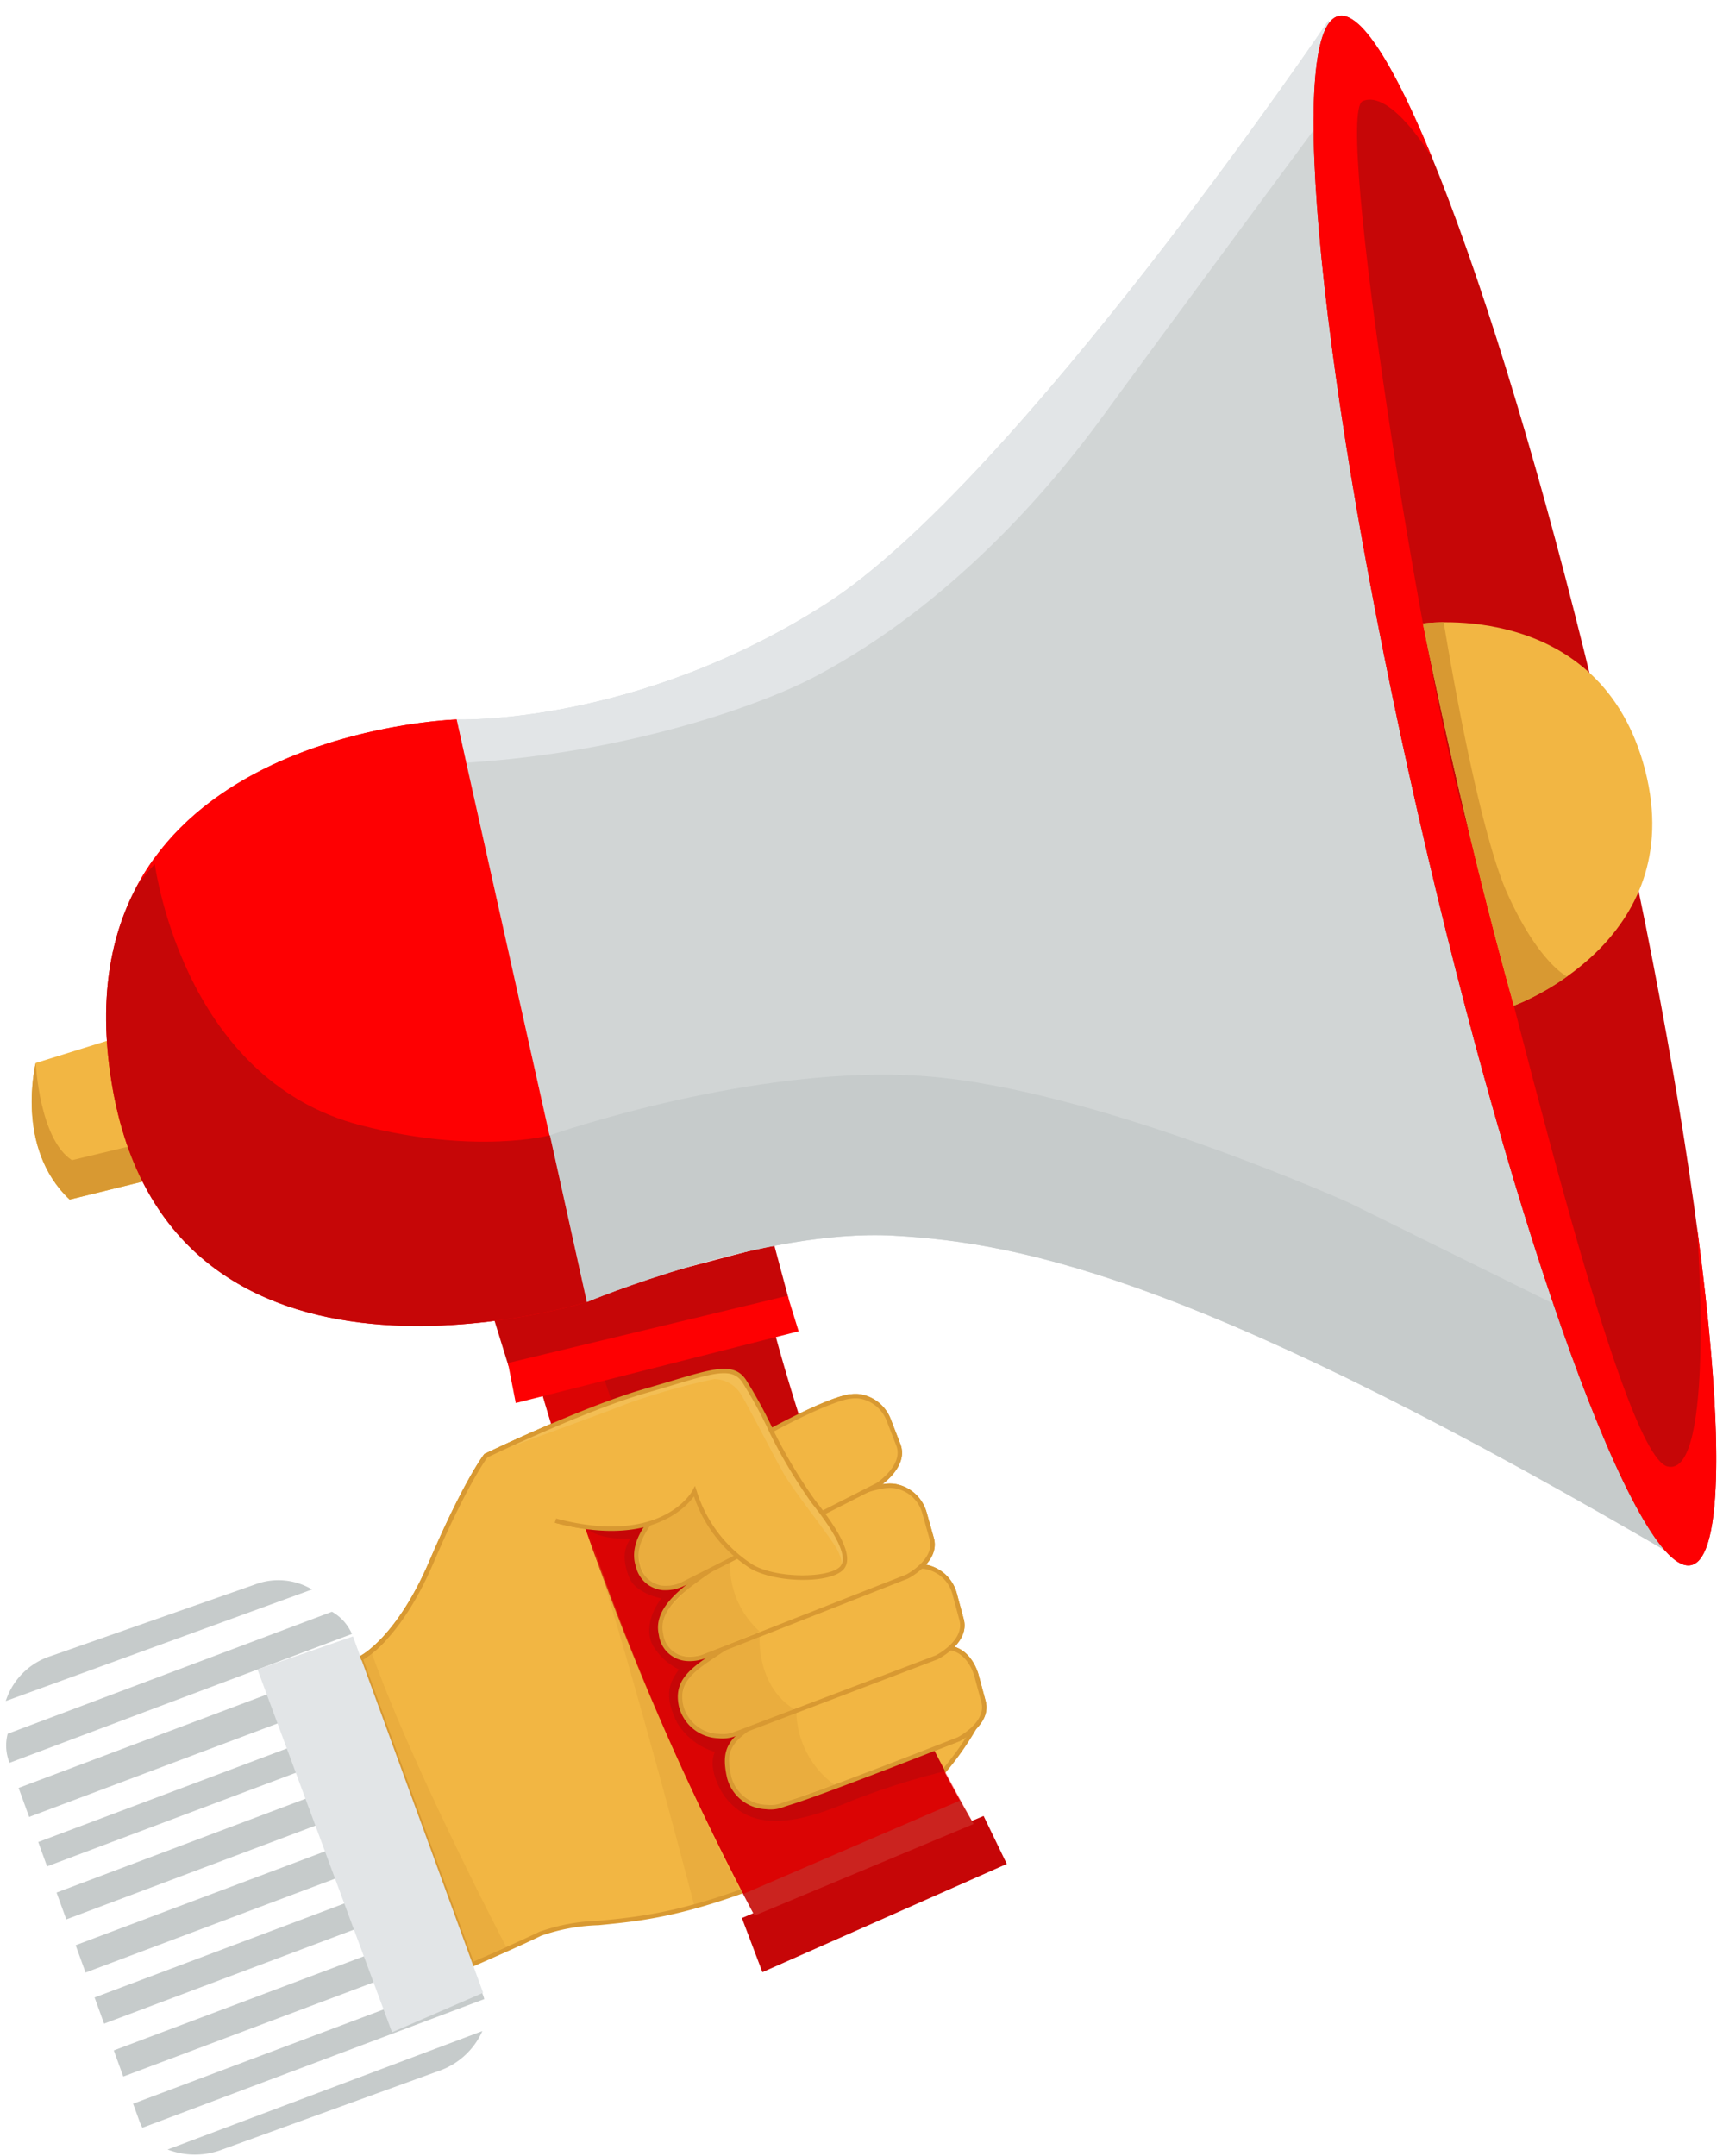 <svg xmlns="http://www.w3.org/2000/svg" width="168.55" height="210.831" viewBox="0 0 168.55 210.831"><defs><style>.a{fill:#c6cbcb;}.b{fill:#f2b643;}.c,.k{fill:#d89932;}.d{fill:#f3be54;}.e{fill:#c60607;}.f{fill:#d1d5d5;}.g,.i{fill:#fe0002;}.h{fill:#e2e5e7;}.i{opacity:0.37;}.j{fill:#b9483e;opacity:0.47;}.k{opacity:0.29;}</style></defs><g transform="translate(-51.14 11.093) rotate(-3)"><g transform="translate(43.313 147.332)"><path class="a" d="M84.108,405.658,49.987,416.49l.738,2.423L84.846,408.08Z" transform="translate(-47.341 -392.153)"/><path class="a" d="M87.965,418.293l-34.116,10.85.813,2.67,34.122-10.834Z" transform="translate(-49.672 -399.778)"/><path class="a" d="M79.969,392.063,45.849,402.9l.879,2.887,34.12-10.833Z" transform="translate(-44.844 -383.948)"/><path class="a" d="M68.719,371.9,48.41,377.843A6.8,6.8,0,0,0,43.8,382l30.493-9.33A6.432,6.432,0,0,0,68.719,371.9Z" transform="translate(-43.606 -371.596)"/><path class="a" d="M75.834,380.049,43.528,390.306a4.49,4.49,0,0,0-.028,2.653l.059.193,34.107-10.83A4.594,4.594,0,0,0,75.834,380.049Z" transform="translate(-43.313 -376.697)"/><path class="a" d="M77.888,495.22a7.413,7.413,0,0,0,5.319.288l21.527-6.555a7.256,7.256,0,0,0,4.512-3.689Z" transform="translate(-64.18 -440.196)"/><path class="a" d="M91.993,431.545,57.872,442.379,58.7,445.1l34.121-10.834Z" transform="translate(-52.1 -407.776)"/><path class="a" d="M100.032,457.947,65.911,468.781l.793,2.6,34.122-10.834Z" transform="translate(-56.951 -423.71)"/><path class="a" d="M104.776,473.52l-.668-2.192L69.986,482.162l.544,1.787a4.38,4.38,0,0,0,.241.607l34.056-10.813C104.81,473.669,104.8,473.594,104.776,473.52Z" transform="translate(-59.411 -431.786)"/><path class="a" d="M95.986,444.658,61.864,455.492l.794,2.606L96.78,447.264Z" transform="translate(-54.509 -415.69)"/></g><g transform="translate(78.118 128.962)"><path class="b" d="M172.968,331.873l19.345,28.544a28.7,28.7,0,0,1-14.16,12.5c-10.233,4.319-16.22,5.477-20.353,5.889s-7.876.156-9.893,1.024-6.787,2.641-6.787,2.641l-9.353-30.46s3.709-1.492,7.44-9.091,5.837-10.053,5.837-10.053,9.763-4.1,15.935-5.519,8.494-2.39,9.668-.473A35.889,35.889,0,0,1,172.968,331.873Z" transform="translate(-131.5 -325.592)"/><path class="c" d="M140.575,382.427l-.067-.219L131.1,351.56l.184-.075c.036-.015,3.687-1.571,7.328-8.986,3.7-7.536,5.779-10,5.866-10.1l.034-.039.046-.019c.1-.042,9.851-4.12,15.97-5.531.958-.222,1.823-.431,2.6-.62,2.643-.641,4.387-1.066,5.575-.891a2.277,2.277,0,0,1,1.721,1.134,36.183,36.183,0,0,1,2.332,5.006l19.4,28.625-.053.111a29.2,29.2,0,0,1-14.272,12.611c-10.76,4.542-16.8,5.545-20.416,5.906-1.46.145-2.9.209-4.171.266a18.511,18.511,0,0,0-5.658.739c-2,.86-6.749,2.628-6.8,2.646ZM131.624,351.8l9.231,30.061c.952-.355,4.816-1.807,6.562-2.557a18.724,18.724,0,0,1,5.809-.776c1.328-.057,2.7-.118,4.15-.263,3.583-.358,9.584-1.354,20.29-5.873A28.933,28.933,0,0,0,191.659,360.1l-19.288-28.458-.008-.025a36,36,0,0,0-2.3-4.956,1.846,1.846,0,0,0-1.414-.934c-1.106-.161-2.819.254-5.411.883-.784.19-1.65.4-2.611.622-5.86,1.35-15.093,5.172-15.85,5.487-.276.34-2.348,2.99-5.774,9.97C135.691,349.422,132.424,351.4,131.624,351.8Z" transform="translate(-131.097 -325.262)"/><g transform="translate(35.325 28.131)"><path class="b" d="M245.556,399.72s-.638-3.554-3.938-2.876a99.289,99.289,0,0,0-16.729,5.806c-3.847,1.862-4.5,2.867-4.029,5.663s3.64,3.459,4.934,3.05.9-.006,17.671-5.568c0,0,3.1-1.355,2.629-3.558Z" transform="translate(-220.517 -396.542)"/><path class="c" d="M223.972,411.311h0a4.1,4.1,0,0,1-3.649-3.29c-.486-2.925.289-4.025,4.149-5.894a100.066,100.066,0,0,1,16.779-5.823,3.857,3.857,0,0,1,1.338-.055c2.333.341,2.835,2.992,2.855,3.1l.537,2.511c.5,2.346-2.621,3.74-2.754,3.8-13.494,4.478-15.855,5.087-16.989,5.381-.264.069-.452.117-.7.2A3.638,3.638,0,0,1,223.972,411.311Zm18.555-14.634a3.466,3.466,0,0,0-1.189.05,99.6,99.6,0,0,0-16.679,5.789c-3.9,1.888-4.34,2.854-3.911,5.435a3.679,3.679,0,0,0,3.286,2.934,3.244,3.244,0,0,0,1.371-.055c.259-.082.452-.132.725-.2,1.13-.292,3.48-.9,16.943-5.366.011-.006,2.914-1.3,2.486-3.307l-.539-2.517C245.016,399.405,244.551,396.972,242.527,396.676Z" transform="translate(-220.194 -396.213)"/></g><g transform="translate(31.06 20.089)"><path class="b" d="M237.347,379.371a3.557,3.557,0,0,0-3.937-2.877c-3.354.322-14.311,4.325-17.994,6.492s-5.839,3.108-5.374,5.9,3.658,3.465,4.952,3.056,20.262-6.5,20.262-6.5,3.1-1.354,2.629-3.557Z" transform="translate(-209.764 -376.256)"/><path class="c" d="M213.169,391.894h0a4.112,4.112,0,0,1-3.667-3.3c-.447-2.685,1.412-3.763,4.493-5.552.314-.182.643-.372.984-.573,3.811-2.246,14.8-6.208,18.082-6.522a4.639,4.639,0,0,1,1.107.02A3.868,3.868,0,0,1,237.232,379l.537,2.511c.5,2.348-2.62,3.741-2.753,3.8-.211.069-19,6.106-20.284,6.509A3.626,3.626,0,0,1,213.169,391.894ZM234.106,376.4a4.18,4.18,0,0,0-1-.018c-3.248.31-14.126,4.238-17.905,6.465-.341.2-.67.391-.986.575-3.019,1.751-4.682,2.715-4.284,5.106a3.7,3.7,0,0,0,3.3,2.94h0a3.257,3.257,0,0,0,1.371-.054c1.279-.4,20.072-6.44,20.261-6.5.008-.006,2.912-1.3,2.484-3.306l-.539-2.517A3.374,3.374,0,0,0,234.106,376.4Z" transform="translate(-209.437 -375.929)"/></g><g transform="translate(29.477 12.056)"><path class="b" d="M232.4,359.072a3.559,3.559,0,0,0-3.971-2.832c-3.348.361-12.023,4.127-15.68,6.337s-7.215,4.178-6.717,6.968,2.871,2.783,4.161,2.359,20.186-6.735,20.186-6.735,3.083-1.39,2.587-3.588S232.4,359.072,232.4,359.072Z" transform="translate(-205.774 -355.997)"/><path class="c" d="M208.041,371.961h0a2.943,2.943,0,0,1-2.546-2.7c-.5-2.787,2.771-4.755,6.231-6.836l.587-.355c3.625-2.191,12.314-6,15.769-6.367a4.6,4.6,0,0,1,1.152.014,3.876,3.876,0,0,1,3.053,2.99l.566,2.5c.528,2.342-2.577,3.772-2.71,3.832-.209.071-18.931,6.326-20.206,6.744A4.267,4.267,0,0,1,208.041,371.961Zm21.131-15.821a4.175,4.175,0,0,0-1.044-.012c-3.345.359-12.084,4.186-15.592,6.308l-.588.354c-3.328,2-6.473,3.9-6.027,6.391a2.542,2.542,0,0,0,2.183,2.353h0a3.847,3.847,0,0,0,1.7-.161c1.273-.418,19.995-6.672,20.183-6.735.008-.006,2.9-1.337,2.446-3.334l-.569-2.511A3.379,3.379,0,0,0,229.172,356.14Z" transform="translate(-205.444 -355.67)"/></g><g transform="translate(27.51 3.126)"><path class="b" d="M226.395,336.225a3.558,3.558,0,0,0-4.224-2.437c-3.3.68-11.9,4.8-15.331,7.352s-6.451,5.31-5.686,8.04,3.125,2.5,4.368,1.949,19.447-8.641,19.447-8.641,2.936-1.679,2.231-3.818Z" transform="translate(-200.815 -333.475)"/><path class="c" d="M203.085,351.326h0a2.973,2.973,0,0,1-2.472-2.418c-.809-2.893,2.293-5.684,5.766-8.269,3.438-2.56,12.083-6.7,15.417-7.392a4.333,4.333,0,0,1,1.507-.06,3.865,3.865,0,0,1,2.967,2.648l.8,2.439c.751,2.281-2.2,4-2.33,4.072-.2.092-18.238,8.113-19.467,8.652A4.186,4.186,0,0,1,203.085,351.326Zm20.154-17.713a3.935,3.935,0,0,0-1.358.058c-3.293.678-11.841,4.78-15.245,7.314-3.19,2.374-6.349,5.157-5.608,7.807a2.567,2.567,0,0,0,2.12,2.106h0a3.747,3.747,0,0,0,1.955-.295c1.228-.539,19.264-8.559,19.445-8.641.009-.006,2.756-1.608,2.116-3.554l-.805-2.445A3.44,3.44,0,0,0,223.239,333.612Z" transform="translate(-200.483 -333.146)"/></g><g transform="translate(0.184 0.004)"><g transform="translate(0.081 0.212)"><path class="b" d="M133.067,389.836l-1.3.821A6.318,6.318,0,0,0,133.067,389.836Z" transform="translate(-131.765 -364.45)"/><path class="b" d="M178.775,339.014a49.653,49.653,0,0,1-3.654-6.888,43.492,43.492,0,0,0-2.494-5.247c-1.174-1.917-3.5-.949-9.668.473s-15.935,5.519-15.935,5.519-2.106,2.455-5.837,10.053c-2.371,4.828-4.731,7.189-6.138,8.269L153.5,339.565c10.518,3.4,13.729-2.134,13.729-2.134a13.377,13.377,0,0,0,5.209,7.636c2.39,1.55,7.488,1.752,8.743.626S180.491,341.448,178.775,339.014Z" transform="translate(-133.746 -325.808)"/></g><path class="c" d="M131.722,351.893l-.162-.4c.036-.015,3.687-1.571,7.328-8.986,3.7-7.536,5.779-10,5.866-10.1l.034-.039.046-.019c.1-.042,9.851-4.12,15.97-5.531.958-.222,1.823-.431,2.606-.621,4.271-1.036,6.222-1.509,7.3.245a44.308,44.308,0,0,1,2.511,5.28,49.856,49.856,0,0,0,3.63,6.844c1.828,2.593,3.75,5.727,2.371,6.965-1.425,1.276-6.644.925-9.006-.607a13.468,13.468,0,0,1-5.174-7.34c-.981,1.2-4.782,4.745-13.713,1.862l.133-.412c10.237,3.3,13.446-1.982,13.476-2.036l.256-.441.139.492a13.185,13.185,0,0,0,5.118,7.512c2.305,1.495,7.317,1.691,8.483.647,1.271-1.139-1.519-5.094-2.436-6.394a50.03,50.03,0,0,1-3.675-6.927,43.61,43.61,0,0,0-2.481-5.22c-.909-1.485-2.64-1.066-6.825-.051-.784.19-1.65.4-2.611.622-5.86,1.35-15.093,5.172-15.85,5.487-.276.34-2.348,2.99-5.774,9.97C135.55,350.283,131.876,351.83,131.722,351.893Z" transform="translate(-131.56 -325.273)"/></g><g transform="translate(46.596 3.52)"><path class="d" d="M251.606,343.454c1.306-.58,2.01-.878,2.01-.878s2.71-1.521,2.095-3.688a15.984,15.984,0,0,0-.931-2.672,3.339,3.339,0,0,0-3.87-1.972,22.273,22.273,0,0,0-2.288.728,3.007,3.007,0,0,1,1.706,1.2c.622.965,1.93,4.32,1.811,5.5A3.992,3.992,0,0,1,251.606,343.454Z" transform="translate(-248.621 -334.141)"/></g><g transform="translate(49.567 12.364)"><path class="d" d="M258.9,365.686c1.3-.428,2.038-.757,2.038-.757s2.638-1.3,2.149-3.5a11.3,11.3,0,0,0-.975-3.015,3.047,3.047,0,0,0-3.652-1.881,8.709,8.709,0,0,0-2.344.857,2.486,2.486,0,0,1,1.771,1.087c.592.982,1.8,4.377,1.639,5.555A3.012,3.012,0,0,1,258.9,365.686Z" transform="translate(-256.113 -356.447)"/></g><g transform="translate(52.497 20.531)"><path class="d" d="M266.127,386.013a5.72,5.72,0,0,0,2.244-.926,2.818,2.818,0,0,0,1.574-3.3,17.69,17.69,0,0,0-.719-2.778s-.963-2-2.638-1.969a7.528,7.528,0,0,1-3.083,1.439,3.029,3.029,0,0,1,1.725,1.253,11.5,11.5,0,0,1,1.407,4.931C266.48,385.845,266.127,386.013,266.127,386.013Z" transform="translate(-263.504 -377.044)"/></g><g transform="translate(55.001 28.624)"><path class="d" d="M272.334,406.238c1.632-.47,3.657-1.82,3.156-3.983a22.1,22.1,0,0,0-.8-2.862,3.147,3.147,0,0,0-1.847-1.935,8.161,8.161,0,0,1-3.025,1.378,2.956,2.956,0,0,1,1.673,1.239,11.215,11.215,0,0,1,1.329,4.828C272.658,406.052,272.334,406.238,272.334,406.238Z" transform="translate(-269.819 -397.457)"/></g></g><g transform="translate(49.083 0)"><path class="b" d="M66.663,235.823l-8.183,2.084s-2.509,8.167,2.616,13.511l7.766-1.487Z" transform="translate(-57.866 -142.323)"/><path class="c" d="M68.3,249.493l.563,3.61L61.1,254.589c-5.125-5.345-2.616-13.511-2.616-13.511s-.044,7.436,3.039,9.674Z" transform="translate(-57.866 -145.494)"/><path class="e" d="M196.744,295.3l1.155,5.441-27.715,5.087-1.2-4.749Z" transform="translate(-124.928 -178.22)"/><path class="e" d="M202.9,317.01s5.518,26.972,16.913,49.007l-21.863,7.821a272.984,272.984,0,0,1-18.127-52.21Z" transform="translate(-131.471 -191.321)"/><path class="e" d="M246.514,438.766l-24.134,8.729,1.726,5.391,24.429-9.316Z" transform="translate(-157.153 -264.802)"/><path class="f" d="M256.324,1s-32.837,43.437-52.091,54.4-36.674,9.4-36.674,9.4l9.735,57.553s17.531-6.295,30.3-4.915,30.278,5.914,76.179,36.273Z" transform="translate(-124.067 -0.601)"/><path class="g" d="M113.045,161.9s-39.326-.839-35.56,33.684,45.294,23.869,45.294,23.869Z" transform="translate(-69.553 -97.707)"/><path class="a" d="M185.183,258.963l2.748,16.469s17.531-6.295,30.3-4.915,30.278,5.914,76.179,36.273l-3.9-21.667-27.547-15.452S239,257.333,222.341,255.137,185.183,258.963,185.183,258.963Z" transform="translate(-134.704 -153.688)"/><path class="e" d="M82.769,192.3c-3.966,4.926-6.35,11.863-5.284,21.631,3.764,34.523,45.294,23.869,45.294,23.869l-2.748-16.469s-7.264,1.546-18.389-1.93C84.12,213.924,82.769,192.3,82.769,192.3Z" transform="translate(-69.553 -116.057)"/><path class="h" d="M168.251,69.065l-.691-4.274s17.419,1.567,36.674-9.4,52.09-54.4,52.09-54.4l1.208,6.722s-20.044,24.3-25.145,30.6c-5.682,7.021-15.907,17.739-29.414,24.05C197.743,64.816,184.476,68.916,168.251,69.065Z" transform="translate(-124.068 -0.601)"/><path class="e" d="M412.071,74.893c7.326,42.271,8.964,77.282,3.661,78.2s-15.535-32.6-22.86-74.873S383.909.938,389.21.019,404.746,32.623,412.071,74.893Z" transform="translate(-255.96 0)"/><path class="g" d="M418.024,120.076c1.58,19.491.908,32.463-2.292,33.016-5.3.92-15.535-32.6-22.86-74.873S383.909.938,389.21.019c2.163-.375,5.146,4.979,8.417,14.319,0,0-3.641-6.943-6.5-5.886s2.935,55.572,6.224,70.085,11.89,63.367,16.567,64.8S418.024,120.076,418.024,120.076Z" transform="translate(-255.96 0)"/><path class="b" d="M413.811,188.476s17.455-5.3,14.037-22.293-20.963-15.493-20.963-15.493S409.532,169.365,413.811,188.476Z" transform="translate(-268.504 -90.924)"/><path class="g" d="M119.339,166.165l-.721-4.267s-23.026-.492-32.153,14.745C86.466,176.644,94.977,163.894,119.339,166.165Z" transform="translate(-75.127 -97.707)"/><path class="c" d="M419.154,185.9a24.447,24.447,0,0,1-5.343,2.574c-4.279-19.111-6.926-37.785-6.926-37.785a17.63,17.63,0,0,1,2.036-.013s2.127,19.851,4.819,26.79S419.154,185.9,419.154,185.9Z" transform="translate(-268.504 -90.924)"/><path class="i" d="M215.964,363.2c.433.886,3.4,7.243,3.853,8.115l-21.863,7.821a272.983,272.983,0,0,1-18.127-52.21l6.131-1.138s8.123,29.917,12.867,38.247c2.892,5.079,9.46.95,9.46.95Z" transform="translate(-131.471 -196.618)"/><path class="e" d="M222.923,386.281a71.012,71.012,0,0,0-9.3,2.419c-4.217,1.491-9.637,3.112-12.41-1.164,0,0-1.588-2.561-.675-4.317a6.469,6.469,0,0,1-3.551-3.065c-.917-2.172-.933-3.555.467-5.167a5.987,5.987,0,0,1-2.464-2.544c-.706-1.63.217-3.458,1.1-4.494,0,0-2.462-.578-3.025-2.189s-.448-2.9.339-3.8c0,0-3.066.058-4.251-1.278l6.448-1.309,26.337,24.73Z" transform="translate(-137.098 -216.885)"/><path class="j" d="M244.664,434.648l-21.69,8.028c.649,1.409,1.02,2.158,1.02,2.158l21.863-7.821Q245.248,435.84,244.664,434.648Z" transform="translate(-157.511 -262.317)"/><path class="g" d="M199.564,308.109l.894,3.529-28,5.556-.559-3.947Z" transform="translate(-126.685 -185.949)"/></g><g transform="translate(68.265 128.966)"><g transform="translate(0)"><g transform="translate(45.178 28.127)"><path class="b" d="M245.556,399.72s-.638-3.554-3.938-2.876a99.289,99.289,0,0,0-16.729,5.806c-3.847,1.862-4.5,2.867-4.029,5.663s3.64,3.459,4.934,3.05.9-.006,17.671-5.568c0,0,3.1-1.355,2.629-3.558Z" transform="translate(-220.517 -396.542)"/><path class="c" d="M223.972,411.311h0a4.1,4.1,0,0,1-3.649-3.29c-.486-2.925.289-4.025,4.149-5.894a100.066,100.066,0,0,1,16.779-5.823,3.857,3.857,0,0,1,1.338-.055c2.333.341,2.835,2.992,2.855,3.1l.537,2.511c.5,2.346-2.621,3.74-2.754,3.8-13.494,4.478-15.855,5.087-16.989,5.381-.264.069-.452.117-.7.2A3.638,3.638,0,0,1,223.972,411.311Zm18.555-14.634a3.466,3.466,0,0,0-1.189.05,99.6,99.6,0,0,0-16.679,5.789c-3.9,1.888-4.34,2.854-3.911,5.435a3.679,3.679,0,0,0,3.286,2.934,3.244,3.244,0,0,0,1.371-.055c.259-.082.452-.132.725-.2,1.13-.292,3.48-.9,16.943-5.366.011-.006,2.914-1.3,2.486-3.307l-.539-2.517C245.016,399.405,244.551,396.972,242.527,396.676Z" transform="translate(-220.194 -396.213)"/></g><g transform="translate(40.913 20.084)"><path class="b" d="M237.347,379.371a3.557,3.557,0,0,0-3.937-2.877c-3.354.322-14.311,4.325-17.994,6.492s-5.839,3.108-5.374,5.9,3.658,3.465,4.952,3.056,20.262-6.5,20.262-6.5,3.1-1.354,2.629-3.557Z" transform="translate(-209.764 -376.256)"/><path class="c" d="M213.169,391.894h0a4.112,4.112,0,0,1-3.667-3.3c-.447-2.685,1.412-3.763,4.493-5.552.314-.182.643-.372.984-.573,3.811-2.246,14.8-6.208,18.082-6.522a4.639,4.639,0,0,1,1.107.02A3.868,3.868,0,0,1,237.232,379l.537,2.511c.5,2.348-2.62,3.741-2.753,3.8-.211.069-19,6.106-20.284,6.509A3.626,3.626,0,0,1,213.169,391.894ZM234.106,376.4a4.18,4.18,0,0,0-1-.018c-3.248.31-14.126,4.238-17.905,6.465-.341.2-.67.391-.986.575-3.019,1.751-4.682,2.715-4.284,5.106a3.7,3.7,0,0,0,3.3,2.94h0a3.257,3.257,0,0,0,1.371-.054c1.279-.4,20.072-6.44,20.261-6.5.008-.006,2.912-1.3,2.484-3.306l-.539-2.517A3.374,3.374,0,0,0,234.106,376.4Z" transform="translate(-209.437 -375.929)"/></g><g transform="translate(39.33 12.052)"><path class="b" d="M232.4,359.072a3.559,3.559,0,0,0-3.971-2.832c-3.348.361-12.023,4.127-15.68,6.337s-7.215,4.178-6.717,6.968,2.871,2.783,4.161,2.359,20.186-6.735,20.186-6.735,3.083-1.39,2.587-3.588S232.4,359.072,232.4,359.072Z" transform="translate(-205.774 -355.997)"/><path class="c" d="M208.041,371.961h0a2.943,2.943,0,0,1-2.546-2.7c-.5-2.787,2.771-4.755,6.231-6.836l.587-.355c3.625-2.191,12.314-6,15.769-6.367a4.6,4.6,0,0,1,1.152.014,3.876,3.876,0,0,1,3.053,2.99l.566,2.5c.528,2.342-2.577,3.772-2.71,3.832-.209.071-18.931,6.326-20.206,6.744A4.267,4.267,0,0,1,208.041,371.961Zm21.131-15.821a4.175,4.175,0,0,0-1.044-.012c-3.345.359-12.084,4.186-15.592,6.308l-.588.354c-3.328,2-6.473,3.9-6.027,6.391a2.542,2.542,0,0,0,2.183,2.353h0a3.847,3.847,0,0,0,1.7-.161c1.273-.418,19.995-6.672,20.183-6.735.008-.006,2.9-1.337,2.446-3.334l-.569-2.511A3.379,3.379,0,0,0,229.172,356.14Z" transform="translate(-205.444 -355.67)"/></g><g transform="translate(0 24.237)"><path class="h" d="M115.738,386.4l10.893,35.466-9.1,3.394-11.288-36.124Z" transform="translate(-106.247 -386.402)"/></g><g transform="translate(37.363 3.122)"><path class="b" d="M226.395,336.225a3.558,3.558,0,0,0-4.224-2.437c-3.3.68-11.9,4.8-15.331,7.352s-6.451,5.31-5.686,8.04,3.125,2.5,4.368,1.949,19.447-8.641,19.447-8.641,2.936-1.679,2.231-3.818Z" transform="translate(-200.815 -333.475)"/><path class="c" d="M203.085,351.326h0a2.973,2.973,0,0,1-2.472-2.418c-.809-2.893,2.293-5.684,5.766-8.269,3.438-2.56,12.083-6.7,15.417-7.392a4.333,4.333,0,0,1,1.507-.06,3.865,3.865,0,0,1,2.967,2.648l.8,2.439c.751,2.281-2.2,4-2.33,4.072-.2.092-18.238,8.113-19.467,8.652A4.186,4.186,0,0,1,203.085,351.326Zm20.154-17.713a3.935,3.935,0,0,0-1.358.058c-3.293.678-11.841,4.78-15.245,7.314-3.19,2.374-6.349,5.157-5.608,7.807a2.567,2.567,0,0,0,2.12,2.106h0a3.747,3.747,0,0,0,1.955-.295c1.228-.539,19.264-8.559,19.445-8.641.009-.006,2.756-1.608,2.116-3.554l-.805-2.445A3.44,3.44,0,0,0,223.239,333.612Z" transform="translate(-200.483 -333.146)"/></g><g transform="translate(10.036)"><g transform="translate(0.081 0.212)"><path class="b" d="M133.067,389.836l-1.3.821A6.318,6.318,0,0,0,133.067,389.836Z" transform="translate(-131.765 -364.45)"/><path class="b" d="M178.775,339.014a49.653,49.653,0,0,1-3.654-6.888,43.492,43.492,0,0,0-2.494-5.247c-1.174-1.917-3.5-.949-9.668.473s-15.935,5.519-15.935,5.519-2.106,2.455-5.837,10.053c-2.371,4.828-4.731,7.189-6.138,8.269L153.5,339.565c10.518,3.4,13.729-2.134,13.729-2.134a13.377,13.377,0,0,0,5.209,7.636c2.39,1.55,7.488,1.752,8.743.626S180.491,341.448,178.775,339.014Z" transform="translate(-133.746 -325.808)"/></g><path class="d" d="M165.251,332.871s9.763-4.1,15.935-5.519,8.494-2.39,9.668-.473a43.492,43.492,0,0,1,2.494,5.247A49.654,49.654,0,0,0,197,339.014c1.716,2.433,3.658,5.555,2.4,6.679,0,0,.312-.626-.362-1.978s-3.939-5.869-4.864-7.749-3.158-6.862-3.636-7.7a3.133,3.133,0,0,0-2.566-1.721,67.308,67.308,0,0,0-8.746,1.99C177.62,329.121,165.251,332.871,165.251,332.871Z" transform="translate(-151.893 -325.596)"/><path class="c" d="M131.722,351.893l-.162-.4c.036-.015,3.687-1.571,7.328-8.986,3.7-7.536,5.779-10,5.866-10.1l.034-.039.046-.019c.1-.042,9.851-4.12,15.97-5.531.958-.222,1.823-.431,2.606-.621,4.271-1.036,6.222-1.509,7.3.245a44.308,44.308,0,0,1,2.511,5.28,49.856,49.856,0,0,0,3.63,6.844c1.828,2.593,3.75,5.727,2.371,6.965-1.425,1.276-6.644.925-9.006-.607a13.468,13.468,0,0,1-5.174-7.34c-.981,1.2-4.782,4.745-13.713,1.862l.133-.412c10.237,3.3,13.446-1.982,13.476-2.036l.256-.441.139.492a13.185,13.185,0,0,0,5.118,7.512c2.305,1.495,7.317,1.691,8.483.647,1.271-1.139-1.519-5.094-2.436-6.394a50.03,50.03,0,0,1-3.675-6.927,43.61,43.61,0,0,0-2.481-5.22c-.909-1.485-2.64-1.066-6.825-.051-.784.19-1.65.4-2.611.622-5.86,1.35-15.093,5.172-15.85,5.487-.276.34-2.348,2.99-5.774,9.97C135.55,350.283,131.876,351.83,131.722,351.893Z" transform="translate(-131.56 -325.273)"/></g></g></g><path class="k" d="M218.339,391.824s-.568,4.8,3.079,7.268l-5.508,1.675a3.736,3.736,0,0,1-2.9.092,3.548,3.548,0,0,1-2.524-2.878,3.292,3.292,0,0,1,.845-2.6,15.126,15.126,0,0,1,3.6-2.445C216.715,392.294,218.339,391.824,218.339,391.824Z" transform="translate(-100.861 -236.471)"/><path class="k" d="M228.061,410.887a9.067,9.067,0,0,0,3.332,7.225l-5.188,1.531a3.979,3.979,0,0,1-4.349-1.593,4.673,4.673,0,0,1-.368-3.817,3.721,3.721,0,0,1,1.788-1.783C223.8,412.253,228.061,410.887,228.061,410.887Z" transform="translate(-107.383 -247.976)"/><path class="k" d="M213.39,373.1a8.776,8.776,0,0,0,2.554,6.883l-5.129,1.758s-2.482,1.055-3.829-.67.008-3.526.273-3.851a18.879,18.879,0,0,1,3.558-2.932A18.556,18.556,0,0,1,213.39,373.1Z" transform="translate(-98.424 -225.173)"/><path class="k" d="M207.342,356.328a14.3,14.3,0,0,0,3.576,5.981l-4.984,2.252s-2.956,1.312-3.914-1.083a3.984,3.984,0,0,1,.922-4.555A8.06,8.06,0,0,0,207.342,356.328Z" transform="translate(-95.563 -215.049)"/><path class="k" d="M189.149,362.672a277,277,0,0,0,13.159,36.253L197.715,400S192.625,375.18,189.149,362.672Z" transform="translate(-88.014 -218.878)"/><path class="k" d="M132.425,391.391l9.231,30.061,3.255-1.273s-8.09-17.622-11.612-29.318A4.741,4.741,0,0,1,132.425,391.391Z" transform="translate(-53.78 -235.89)"/></g></svg>
